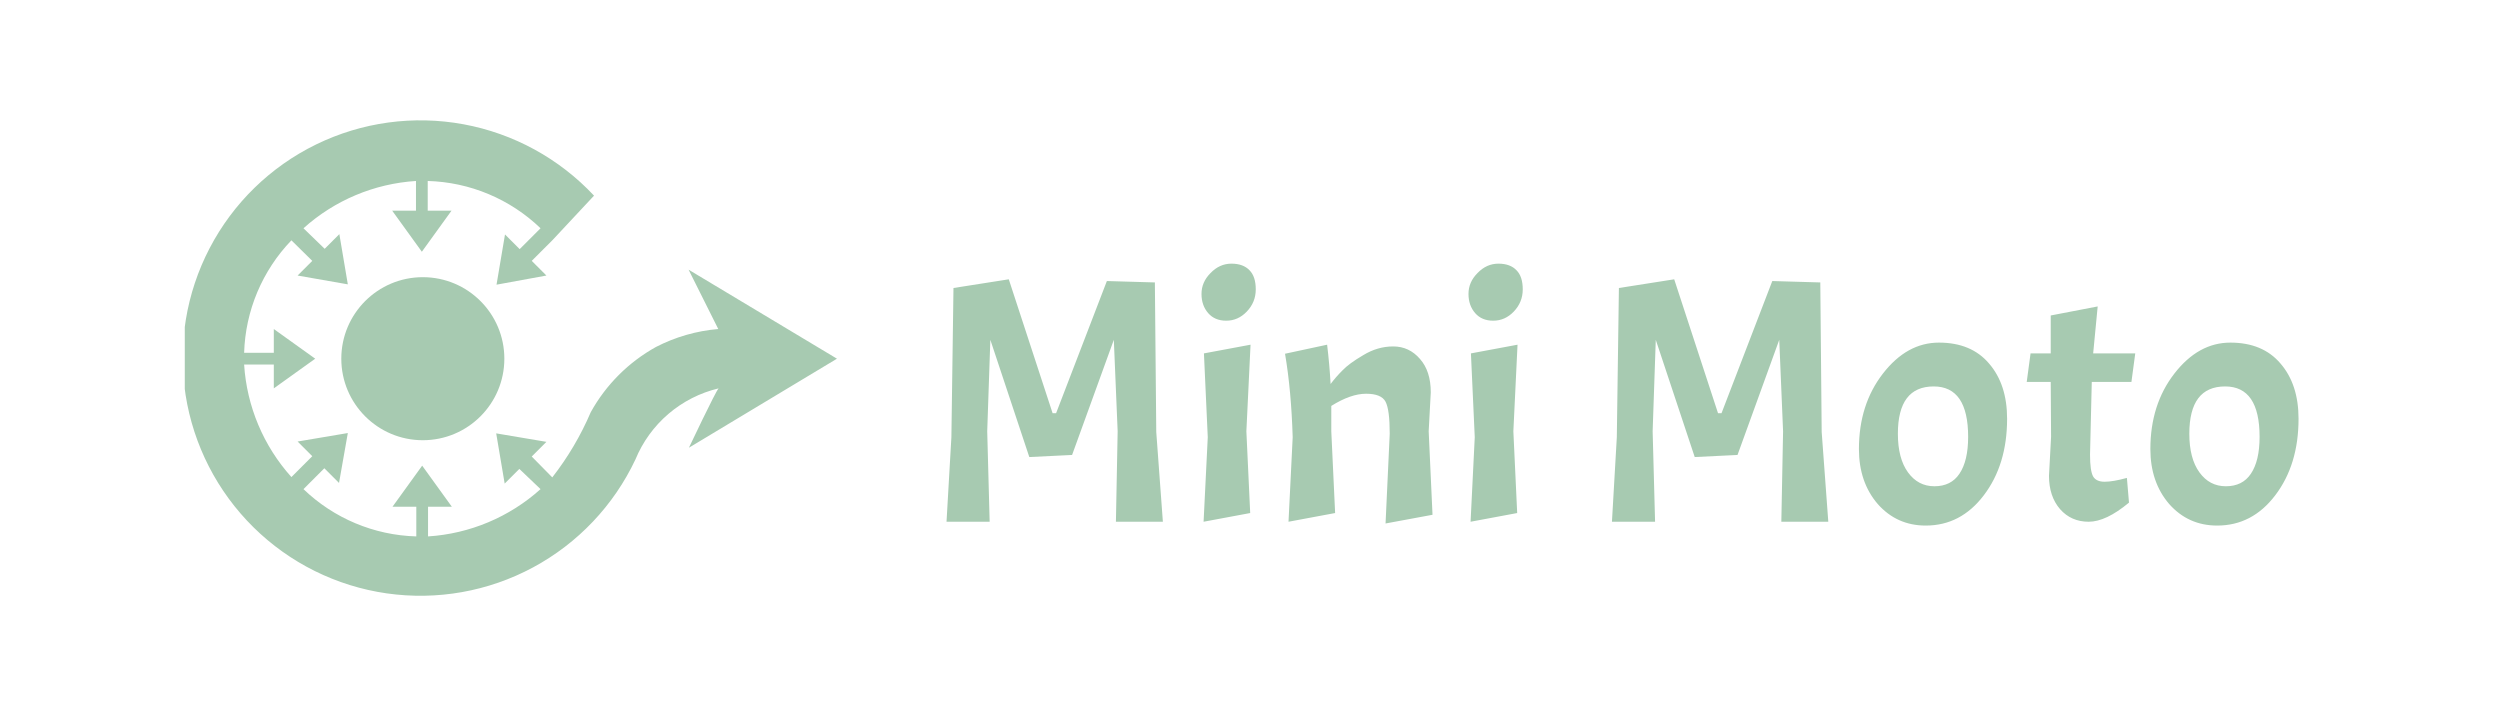 <svg width="230" height="66" viewBox="0 0 230 66" fill="none" xmlns="http://www.w3.org/2000/svg">
<g clip-path="url(#clip0_43_10)">
<path d="M58.46 42.27C59.126 40.652 60.166 39.215 61.496 38.078C62.827 36.941 64.408 36.136 66.11 35.73C65.84 36 63.38 41.19 63.38 41.19L77 33L63.35 24.81L66.08 30.27C64.08 30.439 62.133 31 60.35 31.92C57.827 33.318 55.748 35.397 54.35 37.92C53.434 40.065 52.244 42.081 50.81 43.92L48.92 42L50.27 40.65L45.65 39.87L46.43 44.49L47.78 43.14L49.73 45C46.868 47.574 43.221 49.106 39.38 49.35V46.62H41.57L38.84 42.84L36.11 46.62H38.3V49.35C34.419 49.242 30.718 47.691 27.92 45L29.84 43.08L31.19 44.43L32 39.84L27.38 40.62L28.73 41.97L26.81 43.89C24.236 41.028 22.704 37.381 22.46 33.54H25.19V35.73L29 33L25.19 30.27V32.46H22.46C22.575 28.59 24.126 24.901 26.81 22.11L28.73 24L27.38 25.35L32 26.16L31.22 21.54L29.87 22.89L27.92 21C30.782 18.427 34.429 16.894 38.27 16.65V19.38H36.08L38.81 23.16L41.54 19.38H39.35V16.65C43.231 16.758 46.932 18.309 49.73 21L47.81 22.92L46.46 21.57L45.68 26.19L50.27 25.35L48.92 24L50.84 22.08L54.65 18C51.454 14.584 47.247 12.282 42.646 11.434C38.046 10.585 33.294 11.235 29.09 13.286C24.885 15.337 21.45 18.683 19.287 22.831C17.124 26.979 16.349 31.711 17.074 36.333C17.8 40.954 19.988 45.222 23.318 48.508C26.647 51.794 30.943 53.925 35.574 54.59C40.205 55.254 44.926 54.416 49.046 52.198C53.165 49.981 56.465 46.501 58.46 42.27Z" fill="#A7CAB1"/>
<path d="M31.4 33C31.4 37.142 34.758 40.5 38.9 40.5C43.042 40.5 46.4 37.142 46.4 33C46.4 28.858 43.042 25.5 38.9 25.5C34.758 25.5 31.4 28.858 31.4 33Z" fill="#A7CAB1"/>
</g>
<path d="M96.84 38.016H97.16L101.832 25.856L106.248 25.984L106.376 39.744L106.984 48H102.664L102.824 39.68L102.472 31.264L98.632 41.856L94.696 42.048L91.112 31.264L90.824 39.68L91.048 48H87.08L87.528 40.224L87.72 26.496L92.808 25.696L96.84 38.016ZM115.05 31.712L114.666 39.68L115.018 47.2L110.73 48L111.114 40.224L110.762 32.512L115.05 31.712ZM110.538 27.04C110.538 26.315 110.816 25.675 111.37 25.12C111.925 24.544 112.565 24.256 113.29 24.256C114.016 24.256 114.57 24.459 114.954 24.864C115.338 25.248 115.53 25.835 115.53 26.624C115.53 27.413 115.253 28.096 114.698 28.672C114.165 29.227 113.536 29.504 112.81 29.504C112.106 29.504 111.552 29.269 111.146 28.8C110.741 28.331 110.538 27.744 110.538 27.04ZM127.855 39.904C127.855 38.432 127.727 37.451 127.471 36.96C127.215 36.469 126.617 36.224 125.679 36.224C124.74 36.224 123.673 36.597 122.479 37.344V39.68L122.831 47.2L118.543 48L118.927 40.224C118.841 37.365 118.607 34.805 118.223 32.544L122.095 31.712C122.244 32.949 122.351 34.155 122.415 35.328C122.735 34.901 123.097 34.485 123.503 34.08C123.908 33.653 124.548 33.184 125.423 32.672C126.297 32.139 127.215 31.872 128.175 31.872C129.156 31.872 129.977 32.256 130.639 33.024C131.3 33.771 131.631 34.795 131.631 36.096L131.439 39.68L131.791 47.36L127.471 48.16L127.855 39.904ZM139.613 31.712L139.229 39.68L139.581 47.2L135.293 48L135.677 40.224L135.325 32.512L139.613 31.712ZM135.101 27.04C135.101 26.315 135.378 25.675 135.933 25.12C136.487 24.544 137.127 24.256 137.853 24.256C138.578 24.256 139.133 24.459 139.517 24.864C139.901 25.248 140.093 25.835 140.093 26.624C140.093 27.413 139.815 28.096 139.261 28.672C138.727 29.227 138.098 29.504 137.373 29.504C136.669 29.504 136.114 29.269 135.709 28.8C135.303 28.331 135.101 27.744 135.101 27.04ZM158.059 38.016H158.379L163.051 25.856L167.467 25.984L167.595 39.744L168.203 48H163.883L164.043 39.68L163.691 31.264L159.851 41.856L155.915 42.048L152.331 31.264L152.043 39.68L152.267 48H148.299L148.747 40.224L148.939 26.496L154.027 25.696L158.059 38.016ZM171.021 41.312C171.021 38.581 171.757 36.267 173.229 34.368C174.701 32.469 176.418 31.52 178.381 31.52C180.365 31.52 181.901 32.16 182.989 33.44C184.098 34.72 184.653 36.416 184.653 38.528C184.653 41.344 183.938 43.691 182.509 45.568C181.101 47.424 179.32 48.352 177.165 48.352C175.394 48.352 173.922 47.691 172.749 46.368C171.597 45.024 171.021 43.339 171.021 41.312ZM181.069 40.192C181.069 37.099 180.013 35.552 177.901 35.552C175.704 35.552 174.605 37.003 174.605 39.904C174.605 41.419 174.914 42.603 175.533 43.456C176.152 44.309 176.962 44.736 177.965 44.736C178.989 44.736 179.757 44.352 180.269 43.584C180.802 42.795 181.069 41.664 181.069 40.192ZM188.667 32.512V29.024L192.987 28.192L192.571 32.512H196.443L196.091 35.136H192.443L192.283 41.824C192.283 42.827 192.379 43.499 192.571 43.84C192.763 44.16 193.115 44.32 193.627 44.32C194.139 44.32 194.821 44.203 195.675 43.968L195.867 46.24C194.459 47.413 193.221 48 192.155 48C191.088 48 190.213 47.616 189.531 46.848C188.848 46.059 188.507 45.035 188.507 43.776L188.699 40.192L188.667 35.136H186.459L186.811 32.512H188.667ZM197.834 41.312C197.834 38.581 198.57 36.267 200.042 34.368C201.514 32.469 203.231 31.52 205.194 31.52C207.178 31.52 208.714 32.16 209.802 33.44C210.911 34.72 211.466 36.416 211.466 38.528C211.466 41.344 210.751 43.691 209.322 45.568C207.914 47.424 206.132 48.352 203.978 48.352C202.207 48.352 200.735 47.691 199.562 46.368C198.41 45.024 197.834 43.339 197.834 41.312ZM207.882 40.192C207.882 37.099 206.826 35.552 204.714 35.552C202.516 35.552 201.418 37.003 201.418 39.904C201.418 41.419 201.727 42.603 202.346 43.456C202.964 44.309 203.775 44.736 204.778 44.736C205.802 44.736 206.57 44.352 207.082 43.584C207.615 42.795 207.882 41.664 207.882 40.192Z" fill="#A7CAB1"/>
<defs>
<clipPath id="clip0_43_10">
<rect width="60" height="60" fill="white" transform="matrix(0 1 -1 0 77 3)"/>
</clipPath>
</defs>
</svg>
